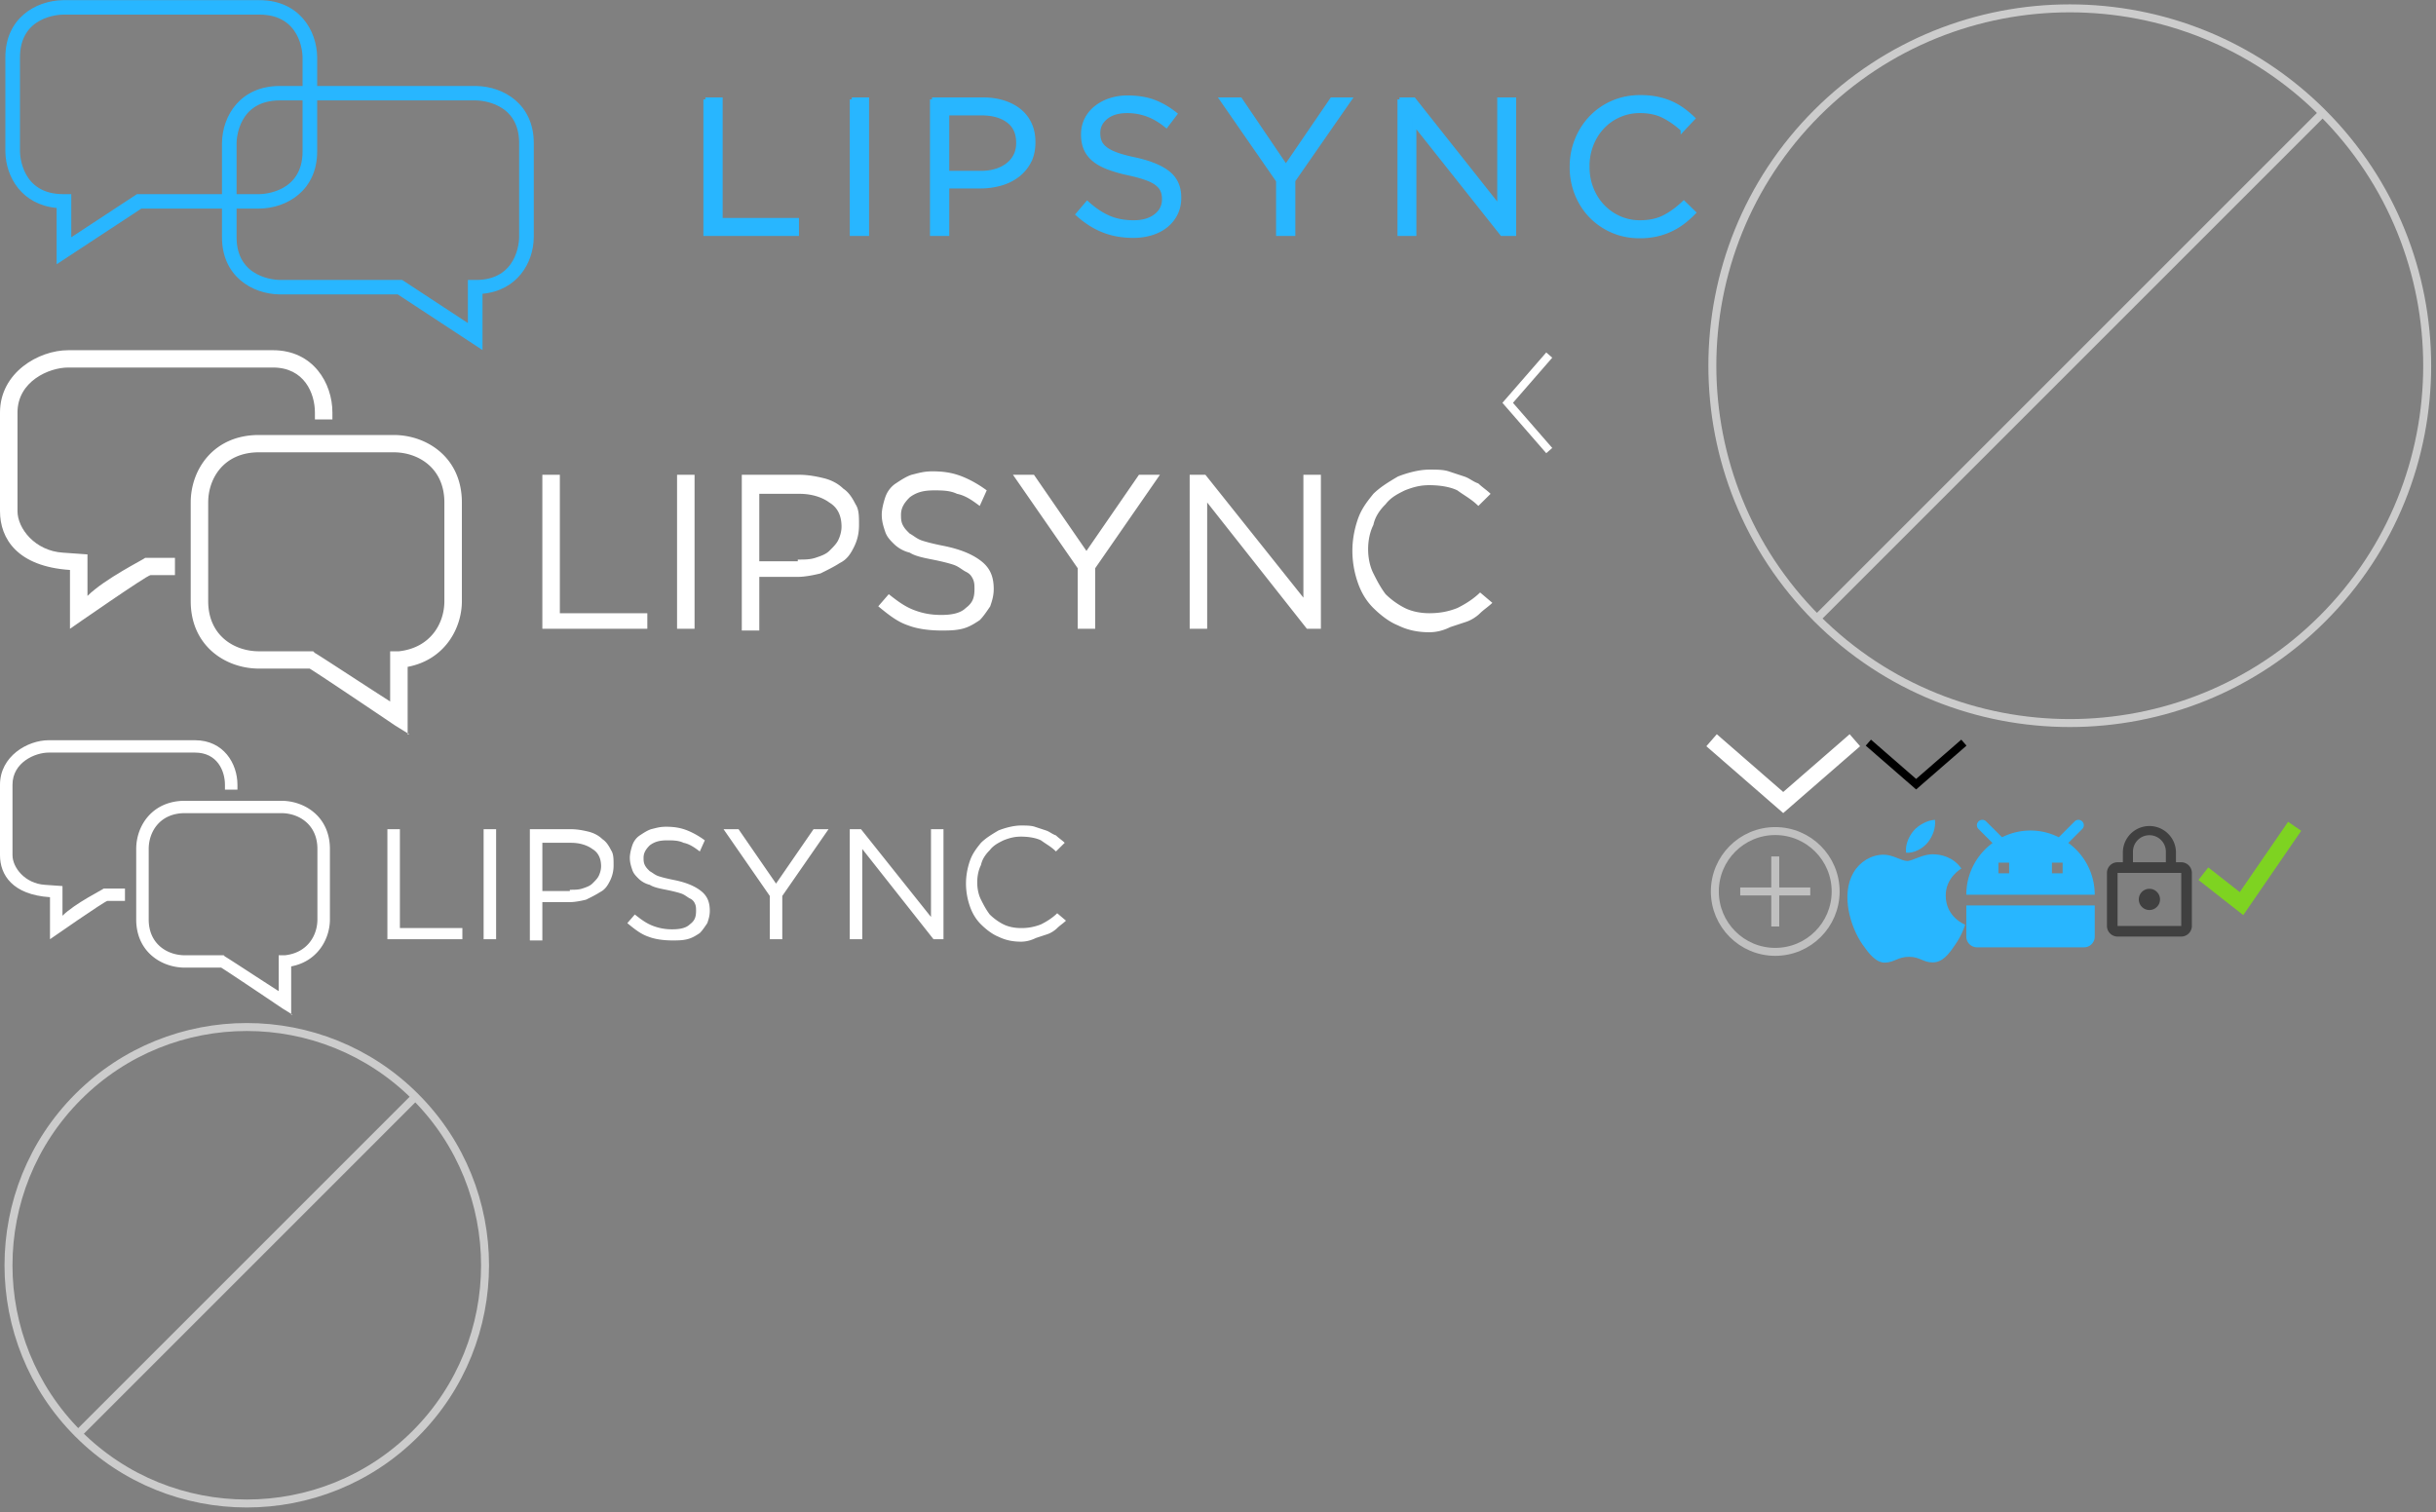 <?xml version="1.0" encoding="UTF-8" standalone="no"?><svg width="306" height="190" viewBox="0 0 306 190" xmlns="http://www.w3.org/2000/svg" xmlns:xlink="http://www.w3.org/1999/xlink"><rect x="0" y="0" width="306" height="190" fill="#808080" stroke="none"/><svg width="13" height="8" viewBox="0 0 13 8" id="svg--arrow-bottom" x="234" y="92"><title>43A25BD4-EF7F-4EC6-BAF4-8D6D1ECB3BEB</title><path d="M12.695 1.305l-6 5.219-6-5.22" stroke="#000" fill="none" fill-rule="evenodd"/></svg><svg width="20" height="11" viewBox="0 0 20 11" id="svg--arrow-bottom-white" x="214" y="92"><title>5AAD4131-D10C-4D36-BD3C-27D9074212D3</title><path d="M19 1l-9 7.828L1 1" stroke-width="2" stroke="#FFF" fill="none" fill-rule="evenodd"/></svg><svg width="8" height="13" viewBox="0 0 8 13" id="svg--arrow-left-white" x="188" y="44"><title>DB0BDF81-CB07-4954-A934-BD1E3783F3EB</title><path d="M6.61.61l-5.22 6 5.22 6" stroke="#FFF" fill="none" fill-rule="evenodd"/></svg><svg width="14" height="12" viewBox="0 0 14 12" id="svg--check" x="276" y="103"><title>Path 311</title><path d="M.777 6.769l4.793 3.76L12.244.815" stroke="#7ED321" stroke-width="2" fill="none" fill-rule="evenodd"/></svg><svg width="92" height="92" viewBox="0 0 92 92" id="svg--empty" x="214"><title>F3CD29E1-7C6D-430C-B028-8AEA0015FD27</title><g transform="translate(1 1)" stroke="#CCC" fill="none" fill-rule="evenodd"><path d="M76.756 13.185c-17.514-17.514-46.008-17.514-63.522 0-17.513 17.514-17.514 46.008 0 63.522 17.514 17.514 46.01 17.516 63.524.003 17.514-17.514 17.512-46.01-.002-63.525zM13.234 76.707l63.522-63.522"/></g></svg><svg width="62" height="62" viewBox="0 0 62 62" id="svg--empty-low" y="128"><title>39230B00-A1F8-4F85-AF02-9A05D9BE09B3</title><g transform="translate(1 1)" stroke="#CCC" fill="none" fill-rule="evenodd"><path d="M51.17 8.79C39.496-2.886 20.5-2.886 8.824 8.79c-11.676 11.676-11.676 30.672 0 42.348 11.676 11.676 30.673 11.678 42.35.002 11.675-11.676 11.674-30.674-.002-42.35zM8.823 51.138L51.17 8.79"/></g></svg><svg width="214" height="44" viewBox="0 0 214 44" id="svg--lip-sync-auth-logo"><title>Group</title><g fill="#28B6FF" fill-rule="evenodd"><g transform="translate(88.49 11.647)" stroke="#28B6FF" stroke-width=".5"><path d="M.116.84h1.921v15.144h9.586v1.765H.116V.839zM18.506.839h1.922v16.91h-1.922V.838zM34.72 10.067c.701 0 1.339-.088 1.916-.266a4.474 4.474 0 0 0 1.489-.765c.414-.33.73-.723.95-1.173.22-.454.33-.963.33-1.529v-.048c0-1.211-.418-2.13-1.256-2.75-.837-.622-1.948-.934-3.33-.934h-4.317v7.465h4.219zM28.58.839h6.374c.955 0 1.828.126 2.615.374.785.25 1.46.604 2.02 1.063.559.459.988 1.02 1.289 1.679.298.66.45 1.41.45 2.246v.049c0 .918-.18 1.72-.536 2.405a5.164 5.164 0 0 1-1.447 1.726 6.322 6.322 0 0 1-2.129 1.05 9.243 9.243 0 0 1-2.579.35h-4.135v5.967H28.58V.838zM53.855 17.99c-1.362 0-2.606-.221-3.734-.665-1.126-.441-2.2-1.121-3.224-2.041l1.193-1.401c.891.807 1.791 1.406 2.7 1.801.909.395 1.955.59 3.138.59 1.152 0 2.072-.269 2.762-.809.69-.538 1.033-1.227 1.033-2.065v-.049c0-.386-.064-.736-.194-1.05-.13-.314-.358-.6-.683-.856-.325-.259-.777-.492-1.354-.7-.577-.21-1.312-.411-2.207-.606a17.667 17.667 0 0 1-2.547-.725c-.725-.274-1.323-.604-1.794-.989a3.662 3.662 0 0 1-1.047-1.354c-.228-.516-.343-1.12-.343-1.81v-.05c0-.66.14-1.272.414-1.836a4.328 4.328 0 0 1 1.168-1.46 5.683 5.683 0 0 1 1.776-.968 6.876 6.876 0 0 1 2.238-.35c1.25 0 2.339.174 3.272.519.933.347 1.837.866 2.713 1.56l-1.12 1.473c-.794-.645-1.593-1.112-2.396-1.402a7.357 7.357 0 0 0-2.518-.435c-1.119 0-2.002.262-2.652.785-.648.524-.973 1.173-.973 1.945v.048c0 .404.066.76.195 1.075.13.316.365.605.705.87.341.265.812.507 1.411.724.6.218 1.371.423 2.312.616 1.897.421 3.296 1.001 4.196 1.741.9.739 1.35 1.753 1.35 3.042v.05c0 .723-.144 1.38-.43 1.967a4.516 4.516 0 0 1-1.193 1.51c-.507.42-1.117.742-1.831.968a7.697 7.697 0 0 1-2.336.337M72.053 11.057L64.973.84h2.336l5.728 8.457 5.78-8.457h2.238l-7.08 10.194v6.716h-1.922v-6.692zM87.307.84h1.8l10.73 13.551V.84h1.873v16.91h-1.533L89.181 3.883v13.866h-1.874V.839zM117.474 18.038c-1.234 0-2.368-.226-3.407-.676a8.41 8.41 0 0 1-2.7-1.848 8.425 8.425 0 0 1-1.787-2.764 8.998 8.998 0 0 1-.645-3.408v-.047c0-1.194.214-2.32.645-3.383a8.733 8.733 0 0 1 1.788-2.792 8.321 8.321 0 0 1 2.725-1.883c1.053-.459 2.205-.688 3.454-.688.779 0 1.479.064 2.105.193.623.13 1.204.309 1.74.544a7.99 7.99 0 0 1 1.483.845c.454.331.892.697 1.314 1.1l-1.314 1.399a10.826 10.826 0 0 0-2.348-1.664c-.835-.435-1.836-.654-3.004-.654a6.41 6.41 0 0 0-2.615.532 6.392 6.392 0 0 0-2.093 1.473 6.81 6.81 0 0 0-1.386 2.21 7.34 7.34 0 0 0-.499 2.717v.051c0 .98.165 1.895.499 2.739a6.8 6.8 0 0 0 1.386 2.212 6.53 6.53 0 0 0 2.093 1.485 6.278 6.278 0 0 0 2.615.542c1.168 0 2.172-.212 3.017-.64.842-.424 1.67-1.023 2.481-1.8l1.265 1.234c-.438.452-.897.856-1.374 1.22a8.602 8.602 0 0 1-3.321 1.534 9.495 9.495 0 0 1-2.117.217"/></g><path d="M2.511 19.021V7.194c0-5.137 4.876-5.356 5.433-5.36H32.58c5.194 0 5.42 4.804 5.426 5.36V19.03c0 5.138-4.886 5.36-5.435 5.361H17.203s-6.198 4.062-8.249 5.417V24.39H7.927c-5.192 0-5.412-4.827-5.416-5.369zM7.927.019C4.427.076.674 2.328.674 7.194V19.03c.042 3.253 2.105 6.694 6.443 7.098V33.2s10.2-6.714 10.64-6.994h14.824c3.508-.044 7.261-2.312 7.261-7.177V7.186C39.794 3.723 37.498.019 32.581.019H7.927z"/><path d="M59.798 35.172h-1.025v5.418c-2.053-1.356-8.249-5.418-8.249-5.418H35.153c-.547-.002-5.435-.223-5.435-5.36V17.977c.007-.557.232-5.361 5.426-5.361h24.637c.56.004 5.433.223 5.433 5.36v11.827c-.004.542-.224 5.37-5.416 5.37zm-24.654-24.37c-4.917 0-7.213 3.703-7.261 7.166v11.844c0 4.864 3.753 7.133 7.261 7.177h14.823c.441.279 10.643 6.993 10.643 6.993v-7.073c4.336-.404 6.4-3.845 6.441-7.097V17.977c0-4.867-3.753-7.119-7.253-7.175H35.144z"/></g></svg><svg width="12" height="15" viewBox="0 0 12 15" id="svg--lock" x="264" y="103"><title>9A586147-B178-4106-985F-79641A39AE72</title><defs><path id="ha" d="M0 0h16v16H0z"/></defs><g transform="translate(-2)" fill="none" fill-rule="evenodd" opacity=".5"><mask id="hb" fill="#fff"><use xlink:href="#ha"/></mask><path d="M8 11.333c.733 0 1.333-.6 1.333-1.333S8.733 8.667 8 8.667s-1.333.6-1.333 1.333.6 1.333 1.333 1.333zm4-6h-.667V4a3.335 3.335 0 0 0-6.666 0v1.333H4c-.733 0-1.333.6-1.333 1.334v6.666c0 .734.6 1.334 1.333 1.334h8c.733 0 1.333-.6 1.333-1.334V6.667c0-.734-.6-1.334-1.333-1.334zM5.933 4c0-1.14.927-2.067 2.067-2.067 1.14 0 2.067.927 2.067 2.067v1.333H5.933V4zM12 13.333H4V6.667h8v6.666z" fill="#000" mask="url(#hb)"/></g></svg><svg width="188" height="49" viewBox="0 0 188 49" id="svg--logo" y="44"><title>9238E67B-4762-4BA2-B878-4ADCACF66F2B</title><g fill="#FFF" fill-rule="evenodd"><path d="M21.977 26.087H18.24c-.22.217-5.054 2.609-7.252 4.783v-5.218l-3.076-.217c-3.517-.218-5.714-3.044-5.714-5.218V7.827c0-3.914 3.955-5.653 6.373-5.653h25.713c3.956 0 5.274 3.26 5.274 5.652v.87h2.198v-.87C41.756 4.13 39.338 0 34.284 0H8.57C4.835 0 0 2.826 0 7.826v12.391c0 3.479 2.198 6.957 8.79 7.392V35s9.67-6.74 10.11-6.74h3.077v-2.173z"/><path d="M51.426 48.26l-1.759-1.086S40.657 41.087 38.9 40h-6.373c-4.176 0-8.571-2.826-8.571-8.478V19.13c0-4.13 2.857-8.478 8.57-8.478h16.923c4.175 0 8.57 2.826 8.57 8.478v12.392c0 3.478-2.197 7.391-6.812 8.26v8.479h.22zM39.119 37.827h.22l.22.217c.439.218 6.372 4.13 9.45 6.087v-6.304h1.098c3.956-.435 5.714-3.478 5.714-6.304V19.13c0-4.347-3.297-6.304-6.373-6.304H32.526c-4.396 0-6.374 3.261-6.374 6.304v12.392c0 4.348 3.297 6.304 6.374 6.304h6.593zM68.128 15.652h2.198v17.391h10.988V35H68.128zM85.05 15.652h2.198V35H85.05zM93.181 15.652h7.253c1.099 0 2.197.218 3.076.435.88.217 1.759.652 2.418 1.304.66.435 1.099 1.087 1.538 1.957.44.652.44 1.522.44 2.609 0 1.086-.22 1.956-.66 2.826-.439.87-.879 1.521-1.758 1.956-.659.435-1.538.87-2.417 1.304-.88.218-1.978.435-2.857.435h-4.835v6.74h-2.198V15.651zm7.033 10.652c.879 0 1.538 0 2.198-.217.659-.217 1.318-.435 1.758-.87.44-.434.879-.87 1.099-1.304.22-.435.44-1.087.44-1.74 0-1.303-.44-2.39-1.54-3.043-.878-.652-2.197-1.087-3.735-1.087h-5.055v8.479h4.835v-.218zM118.235 35.217c-1.538 0-3.077-.217-4.176-.652-1.318-.435-2.417-1.304-3.736-2.391l1.319-1.522c1.099.87 1.978 1.522 3.077 1.957 1.098.434 2.197.652 3.516.652 1.318 0 2.417-.218 3.077-.87.879-.652 1.098-1.304 1.098-2.391 0-.435 0-.87-.22-1.304-.22-.435-.439-.653-.878-.87-.44-.217-.88-.652-1.539-.87-.659-.217-1.538-.434-2.637-.652-1.099-.217-2.198-.434-2.857-.87a4.261 4.261 0 0 1-1.978-1.086c-.44-.435-.879-.87-1.099-1.522-.22-.652-.44-1.304-.44-2.174 0-.652.22-1.522.44-2.174.22-.652.66-1.304 1.319-1.739.66-.435 1.319-.87 1.978-1.087.879-.217 1.538-.435 2.637-.435 1.538 0 2.637.218 3.736.653 1.099.434 2.198 1.087 3.077 1.739l-.88 1.956c-.878-.652-1.757-1.304-2.856-1.522-.88-.434-1.978-.434-2.857-.434-1.319 0-2.198.217-3.077.87-.66.651-1.099 1.304-1.099 2.173 0 .435 0 .87.22 1.305.22.434.44.652.88 1.086.439.218.878.653 1.537.87.66.217 1.539.435 2.638.652 2.197.435 3.736 1.087 4.835 1.957 1.098.87 1.538 1.956 1.538 3.478 0 .87-.22 1.522-.44 2.174-.44.652-.879 1.304-1.318 1.739-.66.435-1.319.87-2.198 1.087-.879.217-1.758.217-2.637.217zM135.377 27.391l-8.132-11.739h2.638l6.593 9.565 6.593-9.565h2.637l-8.132 11.74V35h-2.197zM149.442 15.652h1.978l12.307 15.435V15.652h2.197V35h-1.758L151.64 19.13V35h-2.198zM179.55 35.435c-1.319 0-2.637-.218-3.956-.87-1.099-.435-2.197-1.304-3.077-2.174-.879-.87-1.538-1.956-1.977-3.26a12.19 12.19 0 0 1-.66-3.914c0-1.304.22-2.608.66-3.913.44-1.304 1.098-2.174 1.977-3.26.88-.87 1.978-1.522 3.077-2.174 1.099-.435 2.637-.87 3.956-.87.88 0 1.758 0 2.417.217l1.978.653c.66.217 1.1.652 1.758.87.44.434 1.1.869 1.539 1.303l-1.539 1.522c-.879-.87-1.758-1.304-2.637-1.956-.879-.435-2.197-.652-3.516-.652-1.099 0-1.978.217-3.077.652-.879.434-1.758.87-2.417 1.739-.66.652-1.319 1.522-1.539 2.609-.44.87-.659 1.956-.659 3.043 0 1.087.22 2.174.66 3.043.439.87.879 1.74 1.538 2.61a9.754 9.754 0 0 0 2.417 1.738c.88.435 1.978.652 3.077.652 1.319 0 2.417-.217 3.516-.652.88-.434 1.978-1.087 2.857-1.956l1.539 1.304c-.44.435-1.1.87-1.539 1.304-.44.435-1.099.87-1.758 1.087l-1.978.653c-.879.434-1.758.652-2.637.652z"/></g></svg><svg width="17" height="17" viewBox="0 0 17 17" id="svg--logo-android" x="247" y="103"><title>0441495A-8366-4F4B-9D71-AE8624F79F5B</title><path d="M1.344 16.02h13.444c.74 0 1.344-.605 1.344-1.344v-3.921H0v3.92c0 .74.605 1.345 1.344 1.345zM12.812 2.904l1.747-1.748a.666.666 0 0 0 0-.954.666.666 0 0 0-.954 0l-1.99 1.99a7.85 7.85 0 0 0-3.549-.848c-1.29 0-2.5.31-3.576.847L2.487.201a.666.666 0 0 0-.954 0 .666.666 0 0 0 0 .955l1.76 1.761A8.044 8.044 0 0 0 0 9.41h16.132a8.02 8.02 0 0 0-3.32-6.506zM5.377 6.722H4.033V5.377h1.344v1.345zm6.722 0h-1.344V5.377h1.344v1.345z" fill="#28B6FF" fill-rule="evenodd"/></svg><svg width="15" height="18" viewBox="0 0 15 18" id="svg--logo-apple" x="232" y="103"><title>99735236-DCE1-4F6C-92C5-E2581FBE085E</title><g fill="#28B6FF" fill-rule="evenodd"><path d="M12.414 9.542c-.02-2.267 1.88-3.37 1.968-3.42-1.077-1.55-2.746-1.762-3.332-1.779-1.402-.145-2.761.828-3.475.828-.728 0-1.828-.814-3.013-.79-1.525.023-2.951.895-3.733 2.248-1.615 2.76-.41 6.814 1.136 9.044.774 1.093 1.678 2.312 2.862 2.269 1.157-.046 1.59-.729 2.987-.729 1.385 0 1.79.729 2.998.7 1.242-.017 2.025-1.096 2.772-2.198.894-1.251 1.253-2.485 1.267-2.549-.028-.009-2.413-.907-2.437-3.624M10.134 2.876c.623-.769 1.049-1.815.93-2.876-.9.04-2.028.616-2.677 1.367-.574.663-1.087 1.749-.955 2.77 1.013.075 2.052-.504 2.702-1.261"/></g></svg><svg width="134" height="35" viewBox="0 0 134 35" id="svg--logo-mini" y="93"><title>6266C0A1-4446-4ABC-8EA8-02F8A31E46A0</title><g fill="#FFF" fill-rule="evenodd"><path d="M15.698 18.634H13.03c-.158.155-3.611 1.863-5.181 3.416V18.323l-2.198-.155C3.14 18.012 1.57 15.994 1.57 14.44v-8.85c0-2.796 2.825-4.038 4.552-4.038h18.366c2.826 0 3.768 2.329 3.768 4.037v.621h1.57v-.62C29.826 2.95 28.099 0 24.488 0H6.122C3.453 0 0 2.019 0 5.59v8.851c0 2.484 1.57 4.969 6.28 5.28V25s6.906-4.814 7.22-4.814h2.198v-1.552z"/><path d="M36.733 34.472l-1.256-.776s-6.436-4.348-7.692-5.125h-4.552c-2.983 0-6.123-2.018-6.123-6.055v-8.851c0-2.95 2.041-6.056 6.123-6.056H35.32c2.982 0 6.122 2.018 6.122 6.056v8.85c0 2.485-1.57 5.28-4.866 5.901v6.056h.157zm-8.791-7.453h.157l.157.155c.314.155 4.552 2.95 6.75 4.348v-4.503h.785c2.825-.31 4.081-2.485 4.081-4.503v-8.851c0-3.106-2.355-4.504-4.552-4.504H23.233c-3.14 0-4.553 2.33-4.553 4.504v8.85c0 3.106 2.355 4.504 4.553 4.504h4.709zM48.663 11.18h1.57v12.422h7.848V25h-9.418zM60.75 11.18h1.57V25h-1.57zM66.558 11.18h5.18c.785 0 1.57.155 2.198.31.628.156 1.256.467 1.727.932.47.31.785.777 1.099 1.398.314.466.314 1.087.314 1.863a4.26 4.26 0 0 1-.471 2.019c-.314.621-.628 1.087-1.256 1.397-.471.31-1.099.621-1.727.932-.628.155-1.413.31-2.04.31h-3.454v4.814h-1.57V11.18zm5.023 7.609c.628 0 1.1 0 1.57-.155.471-.156.942-.311 1.256-.622.314-.31.628-.62.785-.931.157-.31.314-.777.314-1.242 0-.932-.314-1.709-1.099-2.174-.628-.466-1.57-.777-2.669-.777h-3.61v6.056h3.453v-.155zM84.453 25.155c-1.098 0-2.197-.155-2.982-.466-.942-.31-1.727-.931-2.669-1.708l.942-1.087c.785.622 1.413 1.087 2.198 1.398a6.57 6.57 0 0 0 2.511.466c.942 0 1.727-.156 2.198-.621.628-.466.785-.932.785-1.708 0-.311 0-.622-.157-.932a1.22 1.22 0 0 0-.628-.621c-.314-.156-.628-.466-1.099-.621-.47-.156-1.099-.31-1.883-.466-.785-.155-1.57-.31-2.041-.621a3.044 3.044 0 0 1-1.413-.777c-.314-.31-.628-.62-.785-1.087-.157-.465-.314-.931-.314-1.552 0-.466.157-1.087.314-1.553.157-.466.471-.932.942-1.242.471-.311.942-.622 1.413-.777.628-.155 1.099-.31 1.884-.31 1.098 0 1.883.155 2.668.465.785.311 1.57.777 2.198 1.243l-.628 1.397c-.628-.466-1.256-.932-2.04-1.087-.629-.31-1.414-.31-2.041-.31-.942 0-1.57.155-2.198.62-.471.467-.785.932-.785 1.554 0 .31 0 .62.157.931.157.31.314.466.628.777.314.155.628.465 1.099.62.47.156 1.099.311 1.883.467 1.57.31 2.67.776 3.454 1.397.785.621 1.099 1.398 1.099 2.485 0 .62-.157 1.087-.314 1.552-.314.466-.628.932-.942 1.243-.471.31-.942.62-1.57.776-.628.155-1.256.155-1.884.155zM96.698 19.565L90.89 11.18h1.883l4.71 6.832 4.709-6.832h1.884l-5.809 8.385V25h-1.57zM106.744 11.18h1.413l8.79 11.025V11.18h1.57V25h-1.255l-8.948-11.335V25h-1.57zM128.25 25.31c-.942 0-1.884-.155-2.826-.62-.784-.311-1.57-.932-2.197-1.553-.628-.621-1.1-1.398-1.413-2.33a8.707 8.707 0 0 1-.471-2.795c0-.931.157-1.863.471-2.795.314-.931.785-1.552 1.413-2.329.628-.62 1.413-1.087 2.197-1.553.785-.31 1.884-.62 2.826-.62.628 0 1.256 0 1.727.155l1.413.465c.47.156.784.466 1.255.622.314.31.785.62 1.1.931l-1.1 1.087c-.628-.621-1.255-.932-1.883-1.397-.628-.31-1.57-.466-2.512-.466-.785 0-1.413.155-2.198.466-.628.31-1.255.62-1.726 1.242-.471.466-.942 1.087-1.1 1.863-.313.621-.47 1.398-.47 2.174 0 .777.157 1.553.47 2.174.315.621.629 1.242 1.1 1.863.47.466 1.098.932 1.726 1.243.628.31 1.413.465 2.198.465a6.57 6.57 0 0 0 2.512-.465c.628-.31 1.412-.777 2.04-1.398l1.1.932c-.315.31-.786.62-1.1.931-.314.311-.785.622-1.255.777l-1.413.466c-.628.31-1.256.466-1.884.466z"/></g></svg><svg width="18" height="18" viewBox="0 0 18 18" id="svg--plus" x="214" y="103"><title>A4137EDF-748B-49D4-B7F6-10E740C93355</title><g transform="translate(1 1)" stroke="#FFF" fill="none" fill-rule="evenodd" opacity=".5"><ellipse cx="7.998" cy="8.002" rx="7.588" ry="7.588"/><path d="M8 3.602v8.8M3.6 8h8.8"/></g></svg></svg>